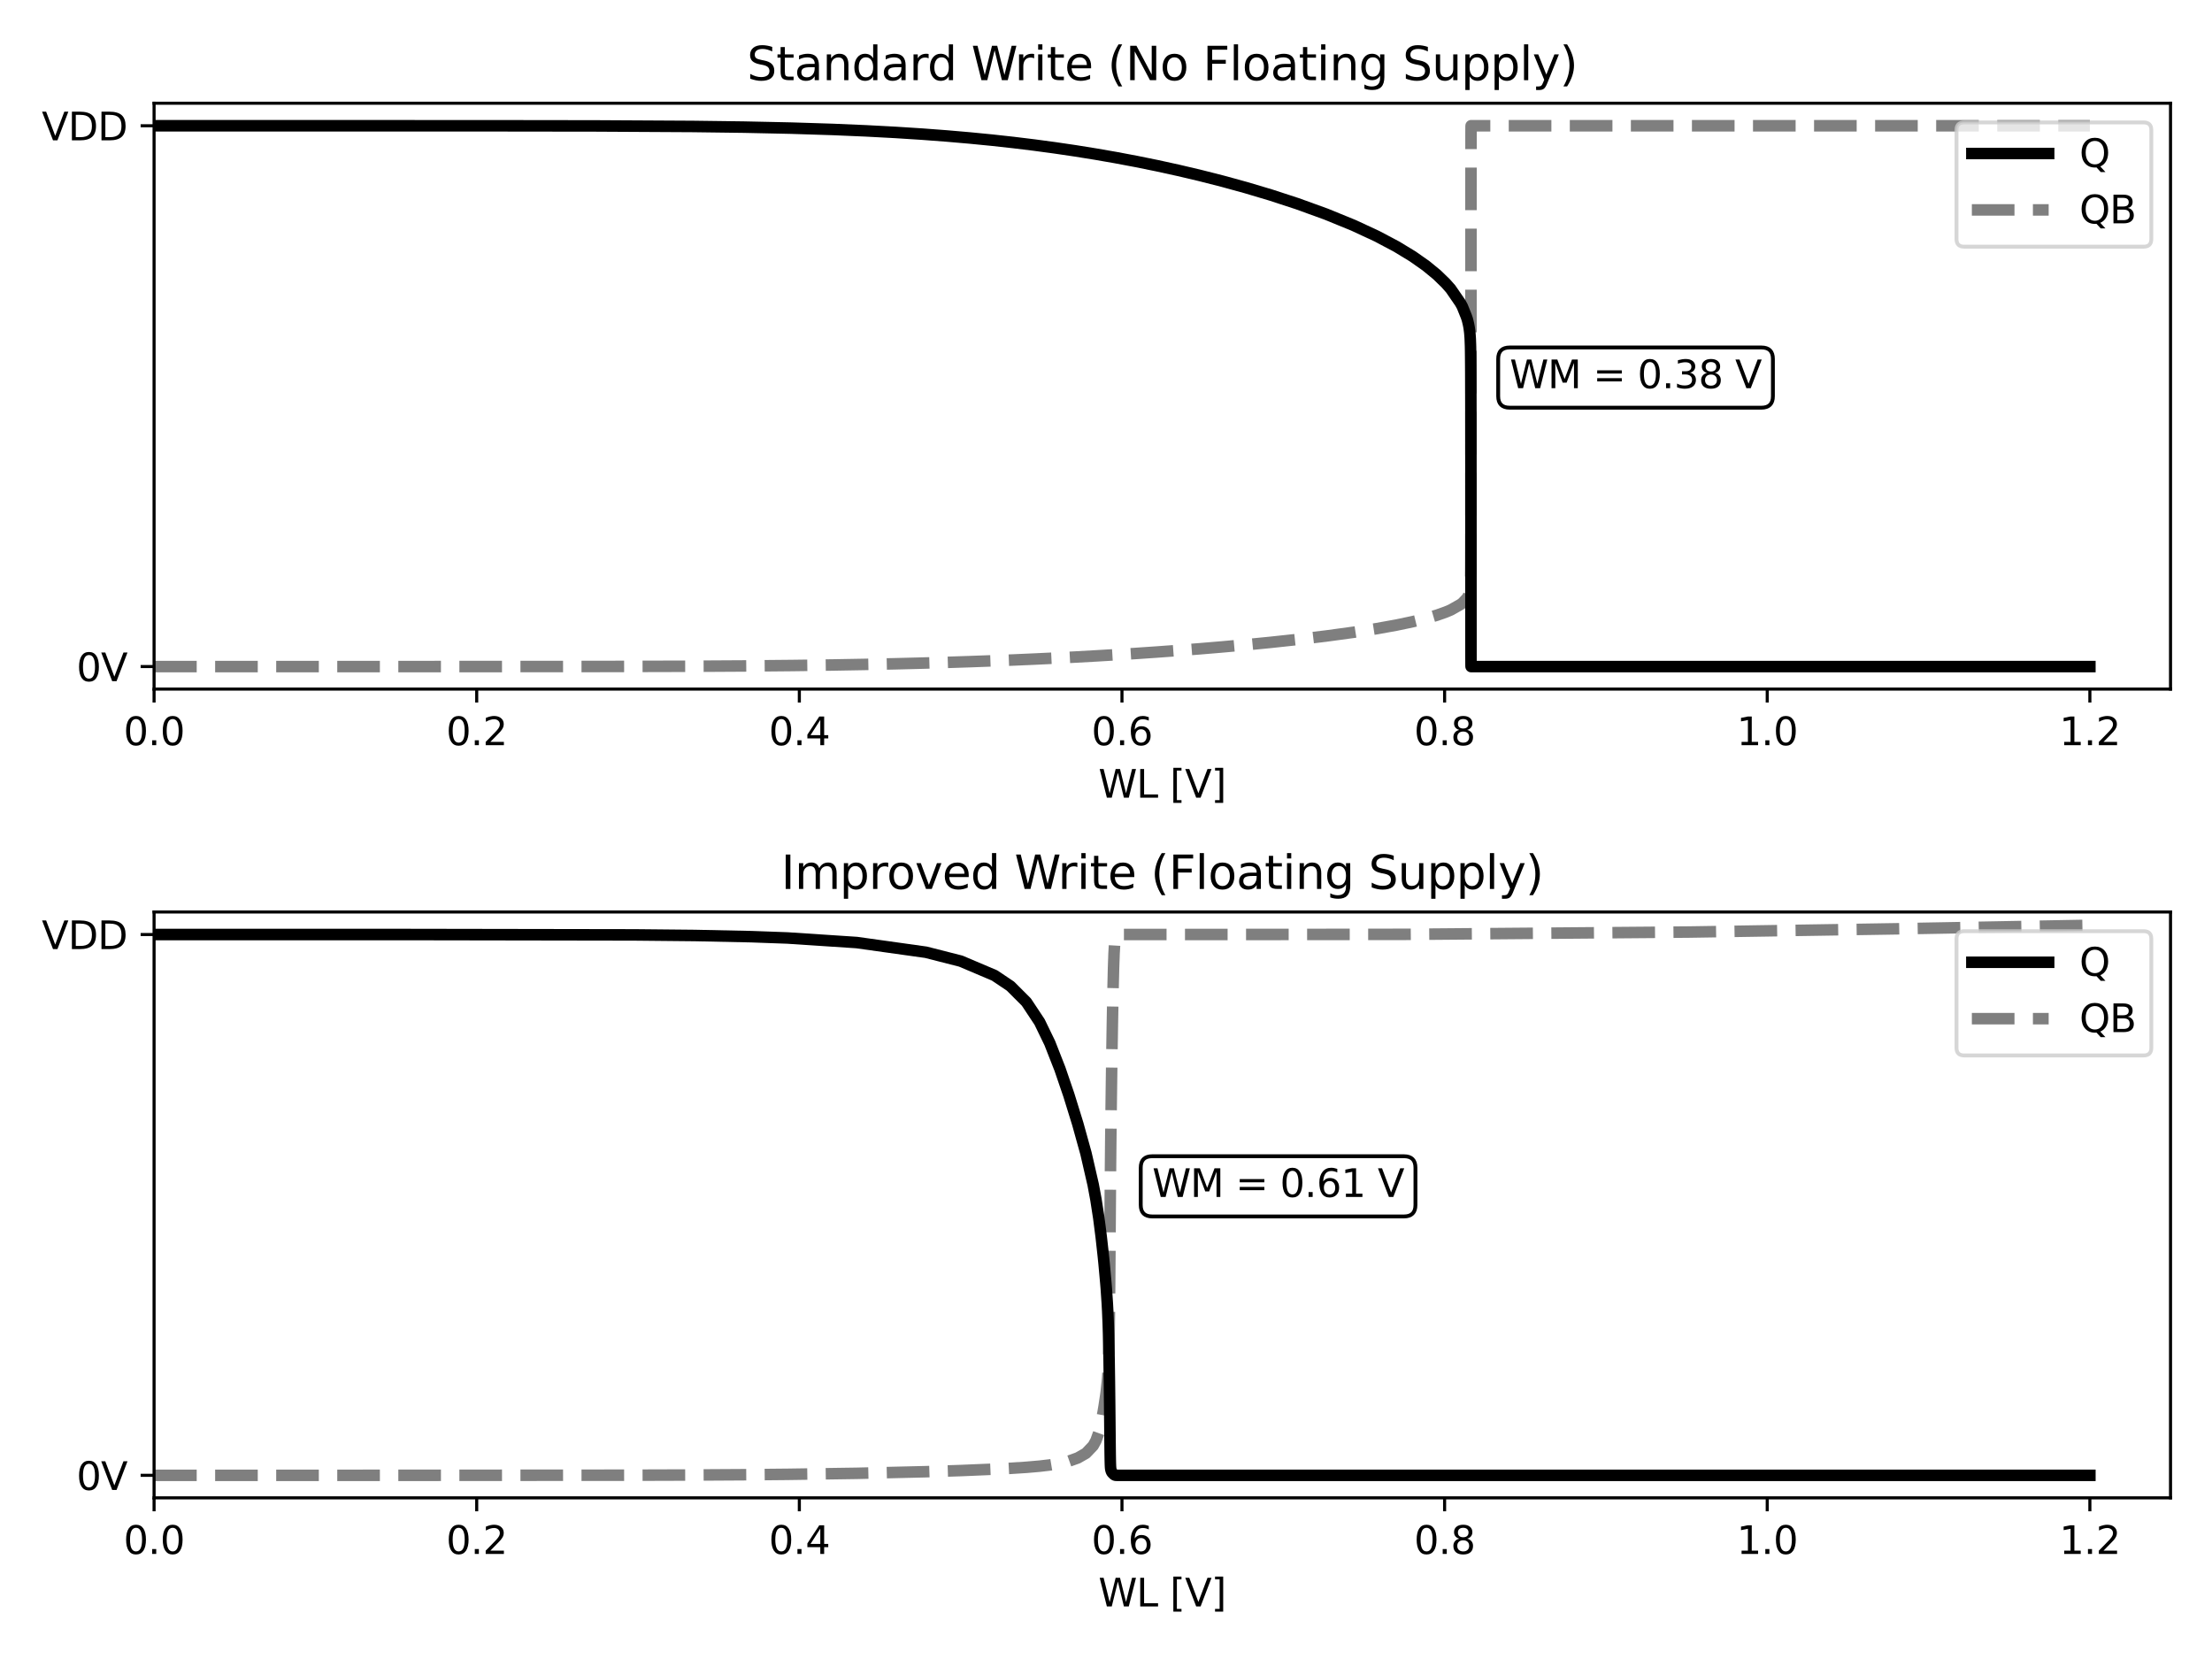 <?xml version="1.0" encoding="utf-8" standalone="no"?>
<!DOCTYPE svg PUBLIC "-//W3C//DTD SVG 1.1//EN"
  "http://www.w3.org/Graphics/SVG/1.1/DTD/svg11.dtd">
<svg xmlns:xlink="http://www.w3.org/1999/xlink" width="576pt" height="432pt" viewBox="0 0 576 432" xmlns="http://www.w3.org/2000/svg" version="1.1">
 <defs>
  <style type="text/css">*{stroke-linejoin: round; stroke-linecap: butt}</style>
 </defs>
 <g id="figure_1">
  <g id="patch_1">
   <path d="M 0 432 
L 576 432 
L 576 0 
L 0 0 
z
" style="fill: #ffffff"/>
  </g>
  <g id="axes_1">
   <g id="patch_2">
    <path d="M 40.12 179.44 
L 565.2 179.44 
L 565.2 26.88 
L 40.12 26.88 
z
" style="fill: #ffffff"/>
   </g>
   <g id="matplotlib.axis_1">
    <g id="xtick_1">
     <g id="line2d_1">
      <defs>
       <path id="m767402f4bd" d="M 0 0 
L 0 3.5 
" style="stroke: #000000; stroke-width: 0.8"/>
      </defs>
      <g>
       <use xlink:href="#m767402f4bd" x="40.12" y="179.44" style="stroke: #000000; stroke-width: 0.8"/>
      </g>
     </g>
     <g id="text_1">
      <!-- 0.0 -->
      <g transform="translate(32.168 194.038) scale(0.1 -0.1)">
       <defs>
        <path id="DejaVuSans-30" d="M 2034 4250 
Q 1547 4250 1301 3770 
Q 1056 3291 1056 2328 
Q 1056 1369 1301 889 
Q 1547 409 2034 409 
Q 2525 409 2770 889 
Q 3016 1369 3016 2328 
Q 3016 3291 2770 3770 
Q 2525 4250 2034 4250 
z
M 2034 4750 
Q 2819 4750 3233 4129 
Q 3647 3509 3647 2328 
Q 3647 1150 3233 529 
Q 2819 -91 2034 -91 
Q 1250 -91 836 529 
Q 422 1150 422 2328 
Q 422 3509 836 4129 
Q 1250 4750 2034 4750 
z
" transform="scale(0.016)"/>
        <path id="DejaVuSans-2e" d="M 684 794 
L 1344 794 
L 1344 0 
L 684 0 
L 684 794 
z
" transform="scale(0.016)"/>
       </defs>
       <use xlink:href="#DejaVuSans-30"/>
       <use xlink:href="#DejaVuSans-2e" transform="translate(63.623 0)"/>
       <use xlink:href="#DejaVuSans-30" transform="translate(95.41 0)"/>
      </g>
     </g>
    </g>
    <g id="xtick_2">
     <g id="line2d_2">
      <g>
       <use xlink:href="#m767402f4bd" x="124.133" y="179.44" style="stroke: #000000; stroke-width: 0.8"/>
      </g>
     </g>
     <g id="text_2">
      <!-- 0.2 -->
      <g transform="translate(116.181 194.038) scale(0.1 -0.1)">
       <defs>
        <path id="DejaVuSans-32" d="M 1228 531 
L 3431 531 
L 3431 0 
L 469 0 
L 469 531 
Q 828 903 1448 1529 
Q 2069 2156 2228 2338 
Q 2531 2678 2651 2914 
Q 2772 3150 2772 3378 
Q 2772 3750 2511 3984 
Q 2250 4219 1831 4219 
Q 1534 4219 1204 4116 
Q 875 4013 500 3803 
L 500 4441 
Q 881 4594 1212 4672 
Q 1544 4750 1819 4750 
Q 2544 4750 2975 4387 
Q 3406 4025 3406 3419 
Q 3406 3131 3298 2873 
Q 3191 2616 2906 2266 
Q 2828 2175 2409 1742 
Q 1991 1309 1228 531 
z
" transform="scale(0.016)"/>
       </defs>
       <use xlink:href="#DejaVuSans-30"/>
       <use xlink:href="#DejaVuSans-2e" transform="translate(63.623 0)"/>
       <use xlink:href="#DejaVuSans-32" transform="translate(95.41 0)"/>
      </g>
     </g>
    </g>
    <g id="xtick_3">
     <g id="line2d_3">
      <g>
       <use xlink:href="#m767402f4bd" x="208.146" y="179.44" style="stroke: #000000; stroke-width: 0.8"/>
      </g>
     </g>
     <g id="text_3">
      <!-- 0.4 -->
      <g transform="translate(200.194 194.038) scale(0.1 -0.1)">
       <defs>
        <path id="DejaVuSans-34" d="M 2419 4116 
L 825 1625 
L 2419 1625 
L 2419 4116 
z
M 2253 4666 
L 3047 4666 
L 3047 1625 
L 3713 1625 
L 3713 1100 
L 3047 1100 
L 3047 0 
L 2419 0 
L 2419 1100 
L 313 1100 
L 313 1709 
L 2253 4666 
z
" transform="scale(0.016)"/>
       </defs>
       <use xlink:href="#DejaVuSans-30"/>
       <use xlink:href="#DejaVuSans-2e" transform="translate(63.623 0)"/>
       <use xlink:href="#DejaVuSans-34" transform="translate(95.41 0)"/>
      </g>
     </g>
    </g>
    <g id="xtick_4">
     <g id="line2d_4">
      <g>
       <use xlink:href="#m767402f4bd" x="292.158" y="179.44" style="stroke: #000000; stroke-width: 0.8"/>
      </g>
     </g>
     <g id="text_4">
      <!-- 0.6 -->
      <g transform="translate(284.207 194.038) scale(0.1 -0.1)">
       <defs>
        <path id="DejaVuSans-36" d="M 2113 2584 
Q 1688 2584 1439 2293 
Q 1191 2003 1191 1497 
Q 1191 994 1439 701 
Q 1688 409 2113 409 
Q 2538 409 2786 701 
Q 3034 994 3034 1497 
Q 3034 2003 2786 2293 
Q 2538 2584 2113 2584 
z
M 3366 4563 
L 3366 3988 
Q 3128 4100 2886 4159 
Q 2644 4219 2406 4219 
Q 1781 4219 1451 3797 
Q 1122 3375 1075 2522 
Q 1259 2794 1537 2939 
Q 1816 3084 2150 3084 
Q 2853 3084 3261 2657 
Q 3669 2231 3669 1497 
Q 3669 778 3244 343 
Q 2819 -91 2113 -91 
Q 1303 -91 875 529 
Q 447 1150 447 2328 
Q 447 3434 972 4092 
Q 1497 4750 2381 4750 
Q 2619 4750 2861 4703 
Q 3103 4656 3366 4563 
z
" transform="scale(0.016)"/>
       </defs>
       <use xlink:href="#DejaVuSans-30"/>
       <use xlink:href="#DejaVuSans-2e" transform="translate(63.623 0)"/>
       <use xlink:href="#DejaVuSans-36" transform="translate(95.41 0)"/>
      </g>
     </g>
    </g>
    <g id="xtick_5">
     <g id="line2d_5">
      <g>
       <use xlink:href="#m767402f4bd" x="376.171" y="179.44" style="stroke: #000000; stroke-width: 0.8"/>
      </g>
     </g>
     <g id="text_5">
      <!-- 0.8 -->
      <g transform="translate(368.22 194.038) scale(0.1 -0.1)">
       <defs>
        <path id="DejaVuSans-38" d="M 2034 2216 
Q 1584 2216 1326 1975 
Q 1069 1734 1069 1313 
Q 1069 891 1326 650 
Q 1584 409 2034 409 
Q 2484 409 2743 651 
Q 3003 894 3003 1313 
Q 3003 1734 2745 1975 
Q 2488 2216 2034 2216 
z
M 1403 2484 
Q 997 2584 770 2862 
Q 544 3141 544 3541 
Q 544 4100 942 4425 
Q 1341 4750 2034 4750 
Q 2731 4750 3128 4425 
Q 3525 4100 3525 3541 
Q 3525 3141 3298 2862 
Q 3072 2584 2669 2484 
Q 3125 2378 3379 2068 
Q 3634 1759 3634 1313 
Q 3634 634 3220 271 
Q 2806 -91 2034 -91 
Q 1263 -91 848 271 
Q 434 634 434 1313 
Q 434 1759 690 2068 
Q 947 2378 1403 2484 
z
M 1172 3481 
Q 1172 3119 1398 2916 
Q 1625 2713 2034 2713 
Q 2441 2713 2670 2916 
Q 2900 3119 2900 3481 
Q 2900 3844 2670 4047 
Q 2441 4250 2034 4250 
Q 1625 4250 1398 4047 
Q 1172 3844 1172 3481 
z
" transform="scale(0.016)"/>
       </defs>
       <use xlink:href="#DejaVuSans-30"/>
       <use xlink:href="#DejaVuSans-2e" transform="translate(63.623 0)"/>
       <use xlink:href="#DejaVuSans-38" transform="translate(95.41 0)"/>
      </g>
     </g>
    </g>
    <g id="xtick_6">
     <g id="line2d_6">
      <g>
       <use xlink:href="#m767402f4bd" x="460.184" y="179.44" style="stroke: #000000; stroke-width: 0.8"/>
      </g>
     </g>
     <g id="text_6">
      <!-- 1.0 -->
      <g transform="translate(452.232 194.038) scale(0.1 -0.1)">
       <defs>
        <path id="DejaVuSans-31" d="M 794 531 
L 1825 531 
L 1825 4091 
L 703 3866 
L 703 4441 
L 1819 4666 
L 2450 4666 
L 2450 531 
L 3481 531 
L 3481 0 
L 794 0 
L 794 531 
z
" transform="scale(0.016)"/>
       </defs>
       <use xlink:href="#DejaVuSans-31"/>
       <use xlink:href="#DejaVuSans-2e" transform="translate(63.623 0)"/>
       <use xlink:href="#DejaVuSans-30" transform="translate(95.41 0)"/>
      </g>
     </g>
    </g>
    <g id="xtick_7">
     <g id="line2d_7">
      <g>
       <use xlink:href="#m767402f4bd" x="544.197" y="179.44" style="stroke: #000000; stroke-width: 0.8"/>
      </g>
     </g>
     <g id="text_7">
      <!-- 1.2 -->
      <g transform="translate(536.245 194.038) scale(0.1 -0.1)">
       <use xlink:href="#DejaVuSans-31"/>
       <use xlink:href="#DejaVuSans-2e" transform="translate(63.623 0)"/>
       <use xlink:href="#DejaVuSans-32" transform="translate(95.41 0)"/>
      </g>
     </g>
    </g>
    <g id="text_8">
     <!-- WL [V] -->
     <g transform="translate(286.019 207.717) scale(0.1 -0.1)">
      <defs>
       <path id="DejaVuSans-57" d="M 213 4666 
L 850 4666 
L 1831 722 
L 2809 4666 
L 3519 4666 
L 4500 722 
L 5478 4666 
L 6119 4666 
L 4947 0 
L 4153 0 
L 3169 4050 
L 2175 0 
L 1381 0 
L 213 4666 
z
" transform="scale(0.016)"/>
       <path id="DejaVuSans-4c" d="M 628 4666 
L 1259 4666 
L 1259 531 
L 3531 531 
L 3531 0 
L 628 0 
L 628 4666 
z
" transform="scale(0.016)"/>
       <path id="DejaVuSans-20" transform="scale(0.016)"/>
       <path id="DejaVuSans-5b" d="M 550 4863 
L 1875 4863 
L 1875 4416 
L 1125 4416 
L 1125 -397 
L 1875 -397 
L 1875 -844 
L 550 -844 
L 550 4863 
z
" transform="scale(0.016)"/>
       <path id="DejaVuSans-56" d="M 1831 0 
L 50 4666 
L 709 4666 
L 2188 738 
L 3669 4666 
L 4325 4666 
L 2547 0 
L 1831 0 
z
" transform="scale(0.016)"/>
       <path id="DejaVuSans-5d" d="M 1947 4863 
L 1947 -844 
L 622 -844 
L 622 -397 
L 1369 -397 
L 1369 4416 
L 622 4416 
L 622 4863 
L 1947 4863 
z
" transform="scale(0.016)"/>
      </defs>
      <use xlink:href="#DejaVuSans-57"/>
      <use xlink:href="#DejaVuSans-4c" transform="translate(98.877 0)"/>
      <use xlink:href="#DejaVuSans-20" transform="translate(154.59 0)"/>
      <use xlink:href="#DejaVuSans-5b" transform="translate(186.377 0)"/>
      <use xlink:href="#DejaVuSans-56" transform="translate(225.391 0)"/>
      <use xlink:href="#DejaVuSans-5d" transform="translate(293.799 0)"/>
     </g>
    </g>
   </g>
   <g id="matplotlib.axis_2">
    <g id="ytick_1">
     <g id="line2d_8">
      <defs>
       <path id="m50df167e38" d="M 0 0 
L -3.5 0 
" style="stroke: #000000; stroke-width: 0.8"/>
      </defs>
      <g>
       <use xlink:href="#m50df167e38" x="40.12" y="173.572" style="stroke: #000000; stroke-width: 0.8"/>
      </g>
     </g>
     <g id="text_9">
      <!-- 0V -->
      <g transform="translate(19.917 177.372) scale(0.1 -0.1)">
       <use xlink:href="#DejaVuSans-30"/>
       <use xlink:href="#DejaVuSans-56" transform="translate(63.623 0)"/>
      </g>
     </g>
    </g>
    <g id="ytick_2">
     <g id="line2d_9">
      <g>
       <use xlink:href="#m50df167e38" x="40.12" y="32.748" style="stroke: #000000; stroke-width: 0.8"/>
      </g>
     </g>
     <g id="text_10">
      <!-- VDD -->
      <g transform="translate(10.879 36.547) scale(0.1 -0.1)">
       <defs>
        <path id="DejaVuSans-44" d="M 1259 4147 
L 1259 519 
L 2022 519 
Q 2988 519 3436 956 
Q 3884 1394 3884 2338 
Q 3884 3275 3436 3711 
Q 2988 4147 2022 4147 
L 1259 4147 
z
M 628 4666 
L 1925 4666 
Q 3281 4666 3915 4102 
Q 4550 3538 4550 2338 
Q 4550 1131 3912 565 
Q 3275 0 1925 0 
L 628 0 
L 628 4666 
z
" transform="scale(0.016)"/>
       </defs>
       <use xlink:href="#DejaVuSans-56"/>
       <use xlink:href="#DejaVuSans-44" transform="translate(68.408 0)"/>
       <use xlink:href="#DejaVuSans-44" transform="translate(145.41 0)"/>
      </g>
     </g>
    </g>
   </g>
   <g id="line2d_10">
    <path d="M 40.12 32.748 
L 44.324 32.748 
L 48.394 32.748 
L 52.854 32.748 
L 61.773 32.748 
L 79.612 32.748 
L 104.816 32.749 
L 130.02 32.757 
L 155.224 32.791 
L 180.428 32.93 
L 193.738 33.102 
L 206.118 33.367 
L 216.898 33.708 
L 225.543 34.076 
L 233.131 34.479 
L 240.077 34.924 
L 246.486 35.406 
L 252.517 35.928 
L 258.287 36.493 
L 263.865 37.106 
L 269.306 37.77 
L 274.657 38.49 
L 279.956 39.27 
L 285.238 40.118 
L 290.534 41.04 
L 295.876 42.046 
L 301.294 43.147 
L 306.821 44.358 
L 312.495 45.696 
L 318.36 47.187 
L 324.471 48.866 
L 330.905 50.784 
L 337.775 53.027 
L 345.282 55.747 
L 352.447 58.675 
L 358.524 61.495 
L 363.611 64.187 
L 367.842 66.756 
L 371.316 69.195 
L 374.147 71.517 
L 376.439 73.738 
L 377.743 75.206 
L 380.249 78.848 
L 380.774 79.795 
L 381.823 82.396 
L 382.06 83.087 
L 382.178 83.511 
L 382.415 84.524 
L 382.534 85.162 
L 382.593 85.522 
L 382.71 86.436 
L 382.749 86.828 
L 382.827 87.856 
L 382.854 88.336 
L 382.908 89.789 
L 382.922 90.293 
L 382.948 91.704 
L 382.963 92.83 
L 382.982 95.321 
L 382.992 97.172 
L 383.003 100.523 
L 383.008 103.073 
L 383.015 107.044 
L 383.02 111.854 
L 383.023 116.922 
L 383.026 122.81 
L 383.029 129.172 
L 383.03 131.951 
L 383.031 135.627 
L 383.032 138.831 
L 383.033 141.507 
L 383.033 144.138 
L 383.034 146.795 
L 383.034 149.819 
L 383.035 152.369 
L 383.036 155.184 
L 383.036 157.631 
L 383.037 159.791 
L 383.037 161.845 
L 383.038 163.686 
L 383.038 165.26 
L 383.039 166.595 
L 383.04 167.761 
L 383.041 168.887 
L 383.041 169.802 
L 383.042 170.421 
L 383.043 170.899 
L 383.044 171.309 
L 383.045 171.657 
L 383.046 171.972 
L 383.047 172.267 
L 383.048 172.549 
L 383.05 172.814 
L 383.051 173.049 
L 383.053 173.227 
L 383.055 173.355 
L 383.058 173.444 
L 383.06 173.504 
L 383.063 173.54 
L 383.067 173.561 
L 383.071 173.571 
L 383.076 173.574 
L 383.083 173.574 
L 383.094 173.573 
L 383.11 173.572 
L 383.143 173.572 
L 383.209 173.572 
L 383.327 173.572 
L 383.562 173.572 
L 384.031 173.572 
L 384.97 173.572 
L 386.848 173.572 
L 390.604 173.572 
L 398.117 173.572 
L 413.141 173.572 
L 438.345 173.572 
L 463.549 173.572 
L 488.753 173.572 
L 513.956 173.572 
L 539.16 173.572 
L 544.197 173.572 
" clip-path="url(#p32e62382fc)" style="fill: none; stroke: #000000; stroke-width: 3; stroke-linecap: square"/>
   </g>
   <g id="line2d_11">
    <path d="M 40.12 173.572 
L 44.324 173.572 
L 48.394 173.572 
L 52.854 173.572 
L 61.773 173.572 
L 79.612 173.572 
L 104.816 173.572 
L 130.02 173.568 
L 155.224 173.552 
L 180.428 173.49 
L 193.738 173.415 
L 206.118 173.301 
L 216.898 173.158 
L 225.543 173.008 
L 233.131 172.847 
L 240.077 172.673 
L 246.486 172.488 
L 252.517 172.291 
L 258.287 172.082 
L 263.865 171.859 
L 269.306 171.622 
L 274.657 171.368 
L 279.956 171.096 
L 285.238 170.804 
L 290.534 170.49 
L 295.876 170.151 
L 301.294 169.782 
L 306.821 169.38 
L 312.495 168.937 
L 318.36 168.446 
L 324.471 167.893 
L 330.905 167.262 
L 337.775 166.523 
L 345.282 165.622 
L 352.447 164.644 
L 358.524 163.693 
L 363.611 162.775 
L 367.842 161.887 
L 371.316 161.032 
L 374.147 160.203 
L 376.439 159.393 
L 377.743 158.847 
L 380.249 157.435 
L 380.774 157.059 
L 381.823 155.968 
L 382.06 155.674 
L 382.178 155.486 
L 382.415 155.032 
L 382.534 154.739 
L 382.593 154.571 
L 382.71 154.138 
L 382.749 153.951 
L 382.827 153.446 
L 382.854 153.203 
L 382.908 152.454 
L 382.922 152.19 
L 382.948 151.43 
L 382.963 150.81 
L 382.982 149.394 
L 382.992 148.312 
L 383.003 146.287 
L 383.008 144.695 
L 383.015 142.109 
L 383.02 138.781 
L 383.023 135.021 
L 383.026 130.295 
L 383.029 124.763 
L 383.03 122.236 
L 383.031 118.776 
L 383.032 115.652 
L 383.033 112.962 
L 383.033 110.239 
L 383.034 107.396 
L 383.034 104.016 
L 383.035 101.007 
L 383.036 97.442 
L 383.036 94.029 
L 383.037 90.621 
L 383.037 86.834 
L 383.038 82.754 
L 383.038 78.521 
L 383.039 74.173 
L 383.04 69.58 
L 383.041 64.179 
L 383.041 58.895 
L 383.042 54.813 
L 383.043 51.449 
L 383.044 48.508 
L 383.045 46.016 
L 383.046 43.788 
L 383.047 41.718 
L 383.048 39.761 
L 383.05 37.936 
L 383.051 36.321 
L 383.053 35.101 
L 383.055 34.225 
L 383.058 33.617 
L 383.06 33.215 
L 383.063 32.965 
L 383.067 32.824 
L 383.071 32.757 
L 383.076 32.736 
L 383.083 32.736 
L 383.094 32.743 
L 383.11 32.747 
L 383.143 32.748 
L 383.209 32.748 
L 383.327 32.748 
L 383.562 32.748 
L 384.031 32.748 
L 384.97 32.748 
L 386.848 32.748 
L 390.604 32.748 
L 398.117 32.748 
L 413.141 32.748 
L 438.345 32.748 
L 463.549 32.748 
L 488.753 32.748 
L 513.956 32.748 
L 539.16 32.748 
L 544.197 32.748 
" clip-path="url(#p32e62382fc)" style="fill: none; stroke-dasharray: 11.1,4.8; stroke-dashoffset: 0; stroke: #000000; stroke-opacity: 0.5; stroke-width: 3"/>
   </g>
   <g id="patch_3">
    <path d="M 40.12 179.44 
L 40.12 26.88 
" style="fill: none; stroke: #000000; stroke-width: 0.8; stroke-linejoin: miter; stroke-linecap: square"/>
   </g>
   <g id="patch_4">
    <path d="M 565.2 179.44 
L 565.2 26.88 
" style="fill: none; stroke: #000000; stroke-width: 0.8; stroke-linejoin: miter; stroke-linecap: square"/>
   </g>
   <g id="patch_5">
    <path d="M 40.12 179.44 
L 565.2 179.44 
" style="fill: none; stroke: #000000; stroke-width: 0.8; stroke-linejoin: miter; stroke-linecap: square"/>
   </g>
   <g id="patch_6">
    <path d="M 40.12 26.88 
L 565.2 26.88 
" style="fill: none; stroke: #000000; stroke-width: 0.8; stroke-linejoin: miter; stroke-linecap: square"/>
   </g>
   <g id="text_11">
    <g id="patch_7">
     <path d="M 393.126 106.16 
L 458.662 106.16 
Q 461.662 106.16 461.662 103.16 
L 461.662 93.482 
Q 461.662 90.482 458.662 90.482 
L 393.126 90.482 
Q 390.126 90.482 390.126 93.482 
L 390.126 103.16 
Q 390.126 106.16 393.126 106.16 
z
" style="fill: #ffffff; stroke: #000000; stroke-linejoin: miter"/>
    </g>
    <!-- WM = 0.38 V -->
    <g transform="translate(393.126 101.08) scale(0.1 -0.1)">
     <defs>
      <path id="DejaVuSans-4d" d="M 628 4666 
L 1569 4666 
L 2759 1491 
L 3956 4666 
L 4897 4666 
L 4897 0 
L 4281 0 
L 4281 4097 
L 3078 897 
L 2444 897 
L 1241 4097 
L 1241 0 
L 628 0 
L 628 4666 
z
" transform="scale(0.016)"/>
      <path id="DejaVuSans-3d" d="M 678 2906 
L 4684 2906 
L 4684 2381 
L 678 2381 
L 678 2906 
z
M 678 1631 
L 4684 1631 
L 4684 1100 
L 678 1100 
L 678 1631 
z
" transform="scale(0.016)"/>
      <path id="DejaVuSans-33" d="M 2597 2516 
Q 3050 2419 3304 2112 
Q 3559 1806 3559 1356 
Q 3559 666 3084 287 
Q 2609 -91 1734 -91 
Q 1441 -91 1130 -33 
Q 819 25 488 141 
L 488 750 
Q 750 597 1062 519 
Q 1375 441 1716 441 
Q 2309 441 2620 675 
Q 2931 909 2931 1356 
Q 2931 1769 2642 2001 
Q 2353 2234 1838 2234 
L 1294 2234 
L 1294 2753 
L 1863 2753 
Q 2328 2753 2575 2939 
Q 2822 3125 2822 3475 
Q 2822 3834 2567 4026 
Q 2313 4219 1838 4219 
Q 1578 4219 1281 4162 
Q 984 4106 628 3988 
L 628 4550 
Q 988 4650 1302 4700 
Q 1616 4750 1894 4750 
Q 2613 4750 3031 4423 
Q 3450 4097 3450 3541 
Q 3450 3153 3228 2886 
Q 3006 2619 2597 2516 
z
" transform="scale(0.016)"/>
     </defs>
     <use xlink:href="#DejaVuSans-57"/>
     <use xlink:href="#DejaVuSans-4d" transform="translate(98.877 0)"/>
     <use xlink:href="#DejaVuSans-20" transform="translate(185.156 0)"/>
     <use xlink:href="#DejaVuSans-3d" transform="translate(216.943 0)"/>
     <use xlink:href="#DejaVuSans-20" transform="translate(300.732 0)"/>
     <use xlink:href="#DejaVuSans-30" transform="translate(332.52 0)"/>
     <use xlink:href="#DejaVuSans-2e" transform="translate(396.143 0)"/>
     <use xlink:href="#DejaVuSans-33" transform="translate(427.93 0)"/>
     <use xlink:href="#DejaVuSans-38" transform="translate(491.553 0)"/>
     <use xlink:href="#DejaVuSans-20" transform="translate(555.176 0)"/>
     <use xlink:href="#DejaVuSans-56" transform="translate(586.963 0)"/>
    </g>
   </g>
   <g id="text_12">
    <!-- Standard Write (No Floating Supply) -->
    <g transform="translate(194.509 20.88) scale(0.12 -0.12)">
     <defs>
      <path id="DejaVuSans-53" d="M 3425 4513 
L 3425 3897 
Q 3066 4069 2747 4153 
Q 2428 4238 2131 4238 
Q 1616 4238 1336 4038 
Q 1056 3838 1056 3469 
Q 1056 3159 1242 3001 
Q 1428 2844 1947 2747 
L 2328 2669 
Q 3034 2534 3370 2195 
Q 3706 1856 3706 1288 
Q 3706 609 3251 259 
Q 2797 -91 1919 -91 
Q 1588 -91 1214 -16 
Q 841 59 441 206 
L 441 856 
Q 825 641 1194 531 
Q 1563 422 1919 422 
Q 2459 422 2753 634 
Q 3047 847 3047 1241 
Q 3047 1584 2836 1778 
Q 2625 1972 2144 2069 
L 1759 2144 
Q 1053 2284 737 2584 
Q 422 2884 422 3419 
Q 422 4038 858 4394 
Q 1294 4750 2059 4750 
Q 2388 4750 2728 4690 
Q 3069 4631 3425 4513 
z
" transform="scale(0.016)"/>
      <path id="DejaVuSans-74" d="M 1172 4494 
L 1172 3500 
L 2356 3500 
L 2356 3053 
L 1172 3053 
L 1172 1153 
Q 1172 725 1289 603 
Q 1406 481 1766 481 
L 2356 481 
L 2356 0 
L 1766 0 
Q 1100 0 847 248 
Q 594 497 594 1153 
L 594 3053 
L 172 3053 
L 172 3500 
L 594 3500 
L 594 4494 
L 1172 4494 
z
" transform="scale(0.016)"/>
      <path id="DejaVuSans-61" d="M 2194 1759 
Q 1497 1759 1228 1600 
Q 959 1441 959 1056 
Q 959 750 1161 570 
Q 1363 391 1709 391 
Q 2188 391 2477 730 
Q 2766 1069 2766 1631 
L 2766 1759 
L 2194 1759 
z
M 3341 1997 
L 3341 0 
L 2766 0 
L 2766 531 
Q 2569 213 2275 61 
Q 1981 -91 1556 -91 
Q 1019 -91 701 211 
Q 384 513 384 1019 
Q 384 1609 779 1909 
Q 1175 2209 1959 2209 
L 2766 2209 
L 2766 2266 
Q 2766 2663 2505 2880 
Q 2244 3097 1772 3097 
Q 1472 3097 1187 3025 
Q 903 2953 641 2809 
L 641 3341 
Q 956 3463 1253 3523 
Q 1550 3584 1831 3584 
Q 2591 3584 2966 3190 
Q 3341 2797 3341 1997 
z
" transform="scale(0.016)"/>
      <path id="DejaVuSans-6e" d="M 3513 2113 
L 3513 0 
L 2938 0 
L 2938 2094 
Q 2938 2591 2744 2837 
Q 2550 3084 2163 3084 
Q 1697 3084 1428 2787 
Q 1159 2491 1159 1978 
L 1159 0 
L 581 0 
L 581 3500 
L 1159 3500 
L 1159 2956 
Q 1366 3272 1645 3428 
Q 1925 3584 2291 3584 
Q 2894 3584 3203 3211 
Q 3513 2838 3513 2113 
z
" transform="scale(0.016)"/>
      <path id="DejaVuSans-64" d="M 2906 2969 
L 2906 4863 
L 3481 4863 
L 3481 0 
L 2906 0 
L 2906 525 
Q 2725 213 2448 61 
Q 2172 -91 1784 -91 
Q 1150 -91 751 415 
Q 353 922 353 1747 
Q 353 2572 751 3078 
Q 1150 3584 1784 3584 
Q 2172 3584 2448 3432 
Q 2725 3281 2906 2969 
z
M 947 1747 
Q 947 1113 1208 752 
Q 1469 391 1925 391 
Q 2381 391 2643 752 
Q 2906 1113 2906 1747 
Q 2906 2381 2643 2742 
Q 2381 3103 1925 3103 
Q 1469 3103 1208 2742 
Q 947 2381 947 1747 
z
" transform="scale(0.016)"/>
      <path id="DejaVuSans-72" d="M 2631 2963 
Q 2534 3019 2420 3045 
Q 2306 3072 2169 3072 
Q 1681 3072 1420 2755 
Q 1159 2438 1159 1844 
L 1159 0 
L 581 0 
L 581 3500 
L 1159 3500 
L 1159 2956 
Q 1341 3275 1631 3429 
Q 1922 3584 2338 3584 
Q 2397 3584 2469 3576 
Q 2541 3569 2628 3553 
L 2631 2963 
z
" transform="scale(0.016)"/>
      <path id="DejaVuSans-69" d="M 603 3500 
L 1178 3500 
L 1178 0 
L 603 0 
L 603 3500 
z
M 603 4863 
L 1178 4863 
L 1178 4134 
L 603 4134 
L 603 4863 
z
" transform="scale(0.016)"/>
      <path id="DejaVuSans-65" d="M 3597 1894 
L 3597 1613 
L 953 1613 
Q 991 1019 1311 708 
Q 1631 397 2203 397 
Q 2534 397 2845 478 
Q 3156 559 3463 722 
L 3463 178 
Q 3153 47 2828 -22 
Q 2503 -91 2169 -91 
Q 1331 -91 842 396 
Q 353 884 353 1716 
Q 353 2575 817 3079 
Q 1281 3584 2069 3584 
Q 2775 3584 3186 3129 
Q 3597 2675 3597 1894 
z
M 3022 2063 
Q 3016 2534 2758 2815 
Q 2500 3097 2075 3097 
Q 1594 3097 1305 2825 
Q 1016 2553 972 2059 
L 3022 2063 
z
" transform="scale(0.016)"/>
      <path id="DejaVuSans-28" d="M 1984 4856 
Q 1566 4138 1362 3434 
Q 1159 2731 1159 2009 
Q 1159 1288 1364 580 
Q 1569 -128 1984 -844 
L 1484 -844 
Q 1016 -109 783 600 
Q 550 1309 550 2009 
Q 550 2706 781 3412 
Q 1013 4119 1484 4856 
L 1984 4856 
z
" transform="scale(0.016)"/>
      <path id="DejaVuSans-4e" d="M 628 4666 
L 1478 4666 
L 3547 763 
L 3547 4666 
L 4159 4666 
L 4159 0 
L 3309 0 
L 1241 3903 
L 1241 0 
L 628 0 
L 628 4666 
z
" transform="scale(0.016)"/>
      <path id="DejaVuSans-6f" d="M 1959 3097 
Q 1497 3097 1228 2736 
Q 959 2375 959 1747 
Q 959 1119 1226 758 
Q 1494 397 1959 397 
Q 2419 397 2687 759 
Q 2956 1122 2956 1747 
Q 2956 2369 2687 2733 
Q 2419 3097 1959 3097 
z
M 1959 3584 
Q 2709 3584 3137 3096 
Q 3566 2609 3566 1747 
Q 3566 888 3137 398 
Q 2709 -91 1959 -91 
Q 1206 -91 779 398 
Q 353 888 353 1747 
Q 353 2609 779 3096 
Q 1206 3584 1959 3584 
z
" transform="scale(0.016)"/>
      <path id="DejaVuSans-46" d="M 628 4666 
L 3309 4666 
L 3309 4134 
L 1259 4134 
L 1259 2759 
L 3109 2759 
L 3109 2228 
L 1259 2228 
L 1259 0 
L 628 0 
L 628 4666 
z
" transform="scale(0.016)"/>
      <path id="DejaVuSans-6c" d="M 603 4863 
L 1178 4863 
L 1178 0 
L 603 0 
L 603 4863 
z
" transform="scale(0.016)"/>
      <path id="DejaVuSans-67" d="M 2906 1791 
Q 2906 2416 2648 2759 
Q 2391 3103 1925 3103 
Q 1463 3103 1205 2759 
Q 947 2416 947 1791 
Q 947 1169 1205 825 
Q 1463 481 1925 481 
Q 2391 481 2648 825 
Q 2906 1169 2906 1791 
z
M 3481 434 
Q 3481 -459 3084 -895 
Q 2688 -1331 1869 -1331 
Q 1566 -1331 1297 -1286 
Q 1028 -1241 775 -1147 
L 775 -588 
Q 1028 -725 1275 -790 
Q 1522 -856 1778 -856 
Q 2344 -856 2625 -561 
Q 2906 -266 2906 331 
L 2906 616 
Q 2728 306 2450 153 
Q 2172 0 1784 0 
Q 1141 0 747 490 
Q 353 981 353 1791 
Q 353 2603 747 3093 
Q 1141 3584 1784 3584 
Q 2172 3584 2450 3431 
Q 2728 3278 2906 2969 
L 2906 3500 
L 3481 3500 
L 3481 434 
z
" transform="scale(0.016)"/>
      <path id="DejaVuSans-75" d="M 544 1381 
L 544 3500 
L 1119 3500 
L 1119 1403 
Q 1119 906 1312 657 
Q 1506 409 1894 409 
Q 2359 409 2629 706 
Q 2900 1003 2900 1516 
L 2900 3500 
L 3475 3500 
L 3475 0 
L 2900 0 
L 2900 538 
Q 2691 219 2414 64 
Q 2138 -91 1772 -91 
Q 1169 -91 856 284 
Q 544 659 544 1381 
z
M 1991 3584 
L 1991 3584 
z
" transform="scale(0.016)"/>
      <path id="DejaVuSans-70" d="M 1159 525 
L 1159 -1331 
L 581 -1331 
L 581 3500 
L 1159 3500 
L 1159 2969 
Q 1341 3281 1617 3432 
Q 1894 3584 2278 3584 
Q 2916 3584 3314 3078 
Q 3713 2572 3713 1747 
Q 3713 922 3314 415 
Q 2916 -91 2278 -91 
Q 1894 -91 1617 61 
Q 1341 213 1159 525 
z
M 3116 1747 
Q 3116 2381 2855 2742 
Q 2594 3103 2138 3103 
Q 1681 3103 1420 2742 
Q 1159 2381 1159 1747 
Q 1159 1113 1420 752 
Q 1681 391 2138 391 
Q 2594 391 2855 752 
Q 3116 1113 3116 1747 
z
" transform="scale(0.016)"/>
      <path id="DejaVuSans-79" d="M 2059 -325 
Q 1816 -950 1584 -1140 
Q 1353 -1331 966 -1331 
L 506 -1331 
L 506 -850 
L 844 -850 
Q 1081 -850 1212 -737 
Q 1344 -625 1503 -206 
L 1606 56 
L 191 3500 
L 800 3500 
L 1894 763 
L 2988 3500 
L 3597 3500 
L 2059 -325 
z
" transform="scale(0.016)"/>
      <path id="DejaVuSans-29" d="M 513 4856 
L 1013 4856 
Q 1481 4119 1714 3412 
Q 1947 2706 1947 2009 
Q 1947 1309 1714 600 
Q 1481 -109 1013 -844 
L 513 -844 
Q 928 -128 1133 580 
Q 1338 1288 1338 2009 
Q 1338 2731 1133 3434 
Q 928 4138 513 4856 
z
" transform="scale(0.016)"/>
     </defs>
     <use xlink:href="#DejaVuSans-53"/>
     <use xlink:href="#DejaVuSans-74" transform="translate(63.477 0)"/>
     <use xlink:href="#DejaVuSans-61" transform="translate(102.686 0)"/>
     <use xlink:href="#DejaVuSans-6e" transform="translate(163.965 0)"/>
     <use xlink:href="#DejaVuSans-64" transform="translate(227.344 0)"/>
     <use xlink:href="#DejaVuSans-61" transform="translate(290.82 0)"/>
     <use xlink:href="#DejaVuSans-72" transform="translate(352.1 0)"/>
     <use xlink:href="#DejaVuSans-64" transform="translate(391.463 0)"/>
     <use xlink:href="#DejaVuSans-20" transform="translate(454.939 0)"/>
     <use xlink:href="#DejaVuSans-57" transform="translate(486.727 0)"/>
     <use xlink:href="#DejaVuSans-72" transform="translate(581.104 0)"/>
     <use xlink:href="#DejaVuSans-69" transform="translate(622.217 0)"/>
     <use xlink:href="#DejaVuSans-74" transform="translate(650 0)"/>
     <use xlink:href="#DejaVuSans-65" transform="translate(689.209 0)"/>
     <use xlink:href="#DejaVuSans-20" transform="translate(750.732 0)"/>
     <use xlink:href="#DejaVuSans-28" transform="translate(782.52 0)"/>
     <use xlink:href="#DejaVuSans-4e" transform="translate(821.533 0)"/>
     <use xlink:href="#DejaVuSans-6f" transform="translate(896.338 0)"/>
     <use xlink:href="#DejaVuSans-20" transform="translate(957.52 0)"/>
     <use xlink:href="#DejaVuSans-46" transform="translate(989.307 0)"/>
     <use xlink:href="#DejaVuSans-6c" transform="translate(1046.826 0)"/>
     <use xlink:href="#DejaVuSans-6f" transform="translate(1074.609 0)"/>
     <use xlink:href="#DejaVuSans-61" transform="translate(1135.791 0)"/>
     <use xlink:href="#DejaVuSans-74" transform="translate(1197.07 0)"/>
     <use xlink:href="#DejaVuSans-69" transform="translate(1236.279 0)"/>
     <use xlink:href="#DejaVuSans-6e" transform="translate(1264.062 0)"/>
     <use xlink:href="#DejaVuSans-67" transform="translate(1327.441 0)"/>
     <use xlink:href="#DejaVuSans-20" transform="translate(1390.918 0)"/>
     <use xlink:href="#DejaVuSans-53" transform="translate(1422.705 0)"/>
     <use xlink:href="#DejaVuSans-75" transform="translate(1486.182 0)"/>
     <use xlink:href="#DejaVuSans-70" transform="translate(1549.561 0)"/>
     <use xlink:href="#DejaVuSans-70" transform="translate(1613.037 0)"/>
     <use xlink:href="#DejaVuSans-6c" transform="translate(1676.514 0)"/>
     <use xlink:href="#DejaVuSans-79" transform="translate(1704.297 0)"/>
     <use xlink:href="#DejaVuSans-29" transform="translate(1763.477 0)"/>
    </g>
   </g>
   <g id="legend_1">
    <g id="patch_8">
     <path d="M 511.467 64.236 
L 558.2 64.236 
Q 560.2 64.236 560.2 62.236 
L 560.2 33.88 
Q 560.2 31.88 558.2 31.88 
L 511.467 31.88 
Q 509.467 31.88 509.467 33.88 
L 509.467 62.236 
Q 509.467 64.236 511.467 64.236 
z
" style="fill: #ffffff; opacity: 0.8; stroke: #cccccc; stroke-linejoin: miter"/>
    </g>
    <g id="line2d_12">
     <path d="M 513.467 39.978 
L 523.467 39.978 
L 533.467 39.978 
" style="fill: none; stroke: #000000; stroke-width: 3; stroke-linecap: square"/>
    </g>
    <g id="text_13">
     <!-- Q -->
     <g transform="translate(541.467 43.478) scale(0.1 -0.1)">
      <defs>
       <path id="DejaVuSans-51" d="M 2522 4238 
Q 1834 4238 1429 3725 
Q 1025 3213 1025 2328 
Q 1025 1447 1429 934 
Q 1834 422 2522 422 
Q 3209 422 3611 934 
Q 4013 1447 4013 2328 
Q 4013 3213 3611 3725 
Q 3209 4238 2522 4238 
z
M 3406 84 
L 4238 -825 
L 3475 -825 
L 2784 -78 
Q 2681 -84 2626 -87 
Q 2572 -91 2522 -91 
Q 1538 -91 948 567 
Q 359 1225 359 2328 
Q 359 3434 948 4092 
Q 1538 4750 2522 4750 
Q 3503 4750 4090 4092 
Q 4678 3434 4678 2328 
Q 4678 1516 4351 937 
Q 4025 359 3406 84 
z
" transform="scale(0.016)"/>
      </defs>
      <use xlink:href="#DejaVuSans-51"/>
     </g>
    </g>
    <g id="line2d_13">
     <path d="M 513.467 54.657 
L 523.467 54.657 
L 533.467 54.657 
" style="fill: none; stroke-dasharray: 11.1,4.8; stroke-dashoffset: 0; stroke: #000000; stroke-opacity: 0.5; stroke-width: 3"/>
    </g>
    <g id="text_14">
     <!-- QB -->
     <g transform="translate(541.467 58.157) scale(0.1 -0.1)">
      <defs>
       <path id="DejaVuSans-42" d="M 1259 2228 
L 1259 519 
L 2272 519 
Q 2781 519 3026 730 
Q 3272 941 3272 1375 
Q 3272 1813 3026 2020 
Q 2781 2228 2272 2228 
L 1259 2228 
z
M 1259 4147 
L 1259 2741 
L 2194 2741 
Q 2656 2741 2882 2914 
Q 3109 3088 3109 3444 
Q 3109 3797 2882 3972 
Q 2656 4147 2194 4147 
L 1259 4147 
z
M 628 4666 
L 2241 4666 
Q 2963 4666 3353 4366 
Q 3744 4066 3744 3513 
Q 3744 3084 3544 2831 
Q 3344 2578 2956 2516 
Q 3422 2416 3680 2098 
Q 3938 1781 3938 1306 
Q 3938 681 3513 340 
Q 3088 0 2303 0 
L 628 0 
L 628 4666 
z
" transform="scale(0.016)"/>
      </defs>
      <use xlink:href="#DejaVuSans-51"/>
      <use xlink:href="#DejaVuSans-42" transform="translate(78.711 0)"/>
     </g>
    </g>
   </g>
  </g>
  <g id="axes_2">
   <g id="patch_9">
    <path d="M 40.12 390.04 
L 565.2 390.04 
L 565.2 237.48 
L 40.12 237.48 
z
" style="fill: #ffffff"/>
   </g>
   <g id="matplotlib.axis_3">
    <g id="xtick_8">
     <g id="line2d_14">
      <g>
       <use xlink:href="#m767402f4bd" x="40.12" y="390.04" style="stroke: #000000; stroke-width: 0.8"/>
      </g>
     </g>
     <g id="text_15">
      <!-- 0.0 -->
      <g transform="translate(32.168 404.638) scale(0.1 -0.1)">
       <use xlink:href="#DejaVuSans-30"/>
       <use xlink:href="#DejaVuSans-2e" transform="translate(63.623 0)"/>
       <use xlink:href="#DejaVuSans-30" transform="translate(95.41 0)"/>
      </g>
     </g>
    </g>
    <g id="xtick_9">
     <g id="line2d_15">
      <g>
       <use xlink:href="#m767402f4bd" x="124.133" y="390.04" style="stroke: #000000; stroke-width: 0.8"/>
      </g>
     </g>
     <g id="text_16">
      <!-- 0.2 -->
      <g transform="translate(116.181 404.638) scale(0.1 -0.1)">
       <use xlink:href="#DejaVuSans-30"/>
       <use xlink:href="#DejaVuSans-2e" transform="translate(63.623 0)"/>
       <use xlink:href="#DejaVuSans-32" transform="translate(95.41 0)"/>
      </g>
     </g>
    </g>
    <g id="xtick_10">
     <g id="line2d_16">
      <g>
       <use xlink:href="#m767402f4bd" x="208.146" y="390.04" style="stroke: #000000; stroke-width: 0.8"/>
      </g>
     </g>
     <g id="text_17">
      <!-- 0.4 -->
      <g transform="translate(200.194 404.638) scale(0.1 -0.1)">
       <use xlink:href="#DejaVuSans-30"/>
       <use xlink:href="#DejaVuSans-2e" transform="translate(63.623 0)"/>
       <use xlink:href="#DejaVuSans-34" transform="translate(95.41 0)"/>
      </g>
     </g>
    </g>
    <g id="xtick_11">
     <g id="line2d_17">
      <g>
       <use xlink:href="#m767402f4bd" x="292.158" y="390.04" style="stroke: #000000; stroke-width: 0.8"/>
      </g>
     </g>
     <g id="text_18">
      <!-- 0.6 -->
      <g transform="translate(284.207 404.638) scale(0.1 -0.1)">
       <use xlink:href="#DejaVuSans-30"/>
       <use xlink:href="#DejaVuSans-2e" transform="translate(63.623 0)"/>
       <use xlink:href="#DejaVuSans-36" transform="translate(95.41 0)"/>
      </g>
     </g>
    </g>
    <g id="xtick_12">
     <g id="line2d_18">
      <g>
       <use xlink:href="#m767402f4bd" x="376.171" y="390.04" style="stroke: #000000; stroke-width: 0.8"/>
      </g>
     </g>
     <g id="text_19">
      <!-- 0.8 -->
      <g transform="translate(368.22 404.638) scale(0.1 -0.1)">
       <use xlink:href="#DejaVuSans-30"/>
       <use xlink:href="#DejaVuSans-2e" transform="translate(63.623 0)"/>
       <use xlink:href="#DejaVuSans-38" transform="translate(95.41 0)"/>
      </g>
     </g>
    </g>
    <g id="xtick_13">
     <g id="line2d_19">
      <g>
       <use xlink:href="#m767402f4bd" x="460.184" y="390.04" style="stroke: #000000; stroke-width: 0.8"/>
      </g>
     </g>
     <g id="text_20">
      <!-- 1.0 -->
      <g transform="translate(452.232 404.638) scale(0.1 -0.1)">
       <use xlink:href="#DejaVuSans-31"/>
       <use xlink:href="#DejaVuSans-2e" transform="translate(63.623 0)"/>
       <use xlink:href="#DejaVuSans-30" transform="translate(95.41 0)"/>
      </g>
     </g>
    </g>
    <g id="xtick_14">
     <g id="line2d_20">
      <g>
       <use xlink:href="#m767402f4bd" x="544.197" y="390.04" style="stroke: #000000; stroke-width: 0.8"/>
      </g>
     </g>
     <g id="text_21">
      <!-- 1.2 -->
      <g transform="translate(536.245 404.638) scale(0.1 -0.1)">
       <use xlink:href="#DejaVuSans-31"/>
       <use xlink:href="#DejaVuSans-2e" transform="translate(63.623 0)"/>
       <use xlink:href="#DejaVuSans-32" transform="translate(95.41 0)"/>
      </g>
     </g>
    </g>
    <g id="text_22">
     <!-- WL [V] -->
     <g transform="translate(286.019 418.317) scale(0.1 -0.1)">
      <use xlink:href="#DejaVuSans-57"/>
      <use xlink:href="#DejaVuSans-4c" transform="translate(98.877 0)"/>
      <use xlink:href="#DejaVuSans-20" transform="translate(154.59 0)"/>
      <use xlink:href="#DejaVuSans-5b" transform="translate(186.377 0)"/>
      <use xlink:href="#DejaVuSans-56" transform="translate(225.391 0)"/>
      <use xlink:href="#DejaVuSans-5d" transform="translate(293.799 0)"/>
     </g>
    </g>
   </g>
   <g id="matplotlib.axis_4">
    <g id="ytick_3">
     <g id="line2d_21">
      <g>
       <use xlink:href="#m50df167e38" x="40.12" y="384.172" style="stroke: #000000; stroke-width: 0.8"/>
      </g>
     </g>
     <g id="text_23">
      <!-- 0V -->
      <g transform="translate(19.917 387.972) scale(0.1 -0.1)">
       <use xlink:href="#DejaVuSans-30"/>
       <use xlink:href="#DejaVuSans-56" transform="translate(63.623 0)"/>
      </g>
     </g>
    </g>
    <g id="ytick_4">
     <g id="line2d_22">
      <g>
       <use xlink:href="#m50df167e38" x="40.12" y="243.348" style="stroke: #000000; stroke-width: 0.8"/>
      </g>
     </g>
     <g id="text_24">
      <!-- VDD -->
      <g transform="translate(10.879 247.147) scale(0.1 -0.1)">
       <use xlink:href="#DejaVuSans-56"/>
       <use xlink:href="#DejaVuSans-44" transform="translate(68.408 0)"/>
       <use xlink:href="#DejaVuSans-44" transform="translate(145.41 0)"/>
      </g>
     </g>
    </g>
   </g>
   <g id="line2d_23">
    <path d="M 40.12 243.348 
L 44.324 243.347 
L 45.161 243.347 
L 45.228 243.347 
L 45.327 243.347 
L 45.445 243.347 
L 45.679 243.347 
L 46.148 243.347 
L 47.085 243.347 
L 48.96 243.347 
L 52.71 243.347 
L 60.21 243.347 
L 75.21 243.347 
L 105.211 243.348 
L 165.211 243.447 
L 180.947 243.601 
L 195.632 243.908 
L 205.042 244.248 
L 223.074 245.436 
L 241.11 247.963 
L 250.182 250.275 
L 258.966 254.002 
L 263.111 256.782 
L 267.268 260.936 
L 270.707 266.13 
L 273.36 271.603 
L 276.003 278.342 
L 278.324 285.135 
L 280.649 292.645 
L 282.786 300.346 
L 284.664 308.499 
L 285.385 312.379 
L 286.127 317.185 
L 286.757 322.105 
L 287.281 326.849 
L 287.513 329.145 
L 287.96 334.081 
L 288.088 335.662 
L 288.344 339.465 
L 288.448 341.391 
L 288.583 344.645 
L 288.659 347.058 
L 288.738 350.322 
L 288.807 354.115 
L 288.866 358.192 
L 288.89 360.011 
L 288.92 362.564 
L 288.943 364.636 
L 288.961 366.264 
L 288.976 367.771 
L 288.99 369.182 
L 289.004 370.57 
L 289.018 372.032 
L 289.036 373.784 
L 289.046 374.859 
L 289.058 375.979 
L 289.068 376.924 
L 289.078 377.716 
L 289.087 378.457 
L 289.098 379.179 
L 289.111 379.904 
L 289.127 380.657 
L 289.146 381.314 
L 289.166 381.786 
L 289.182 382.055 
L 289.198 382.237 
L 289.213 382.375 
L 289.23 382.487 
L 289.248 382.589 
L 289.269 382.686 
L 289.294 382.787 
L 289.323 382.894 
L 289.361 383.01 
L 289.408 383.134 
L 289.47 383.266 
L 289.552 383.402 
L 289.662 383.541 
L 289.809 383.691 
L 289.964 383.842 
L 290.095 383.964 
L 290.247 384.071 
L 290.408 384.133 
L 290.526 384.153 
L 290.645 384.163 
L 290.78 384.169 
L 290.943 384.171 
L 291.153 384.172 
L 291.438 384.173 
L 291.852 384.172 
L 292.497 384.172 
L 293.786 384.172 
L 296.363 384.172 
L 300.994 384.172 
L 310.256 384.172 
L 328.779 384.172 
L 365.825 384.172 
L 439.918 384.172 
L 494.083 384.172 
L 544.197 384.172 
" clip-path="url(#pb69dc3dbb8)" style="fill: none; stroke: #000000; stroke-width: 3; stroke-linecap: square"/>
   </g>
   <g id="line2d_24">
    <path d="M 40.12 384.172 
L 44.324 384.172 
L 45.161 384.172 
L 45.228 384.172 
L 45.327 384.172 
L 45.445 384.172 
L 45.679 384.172 
L 46.148 384.172 
L 47.085 384.172 
L 48.96 384.172 
L 52.71 384.172 
L 60.21 384.172 
L 75.21 384.172 
L 105.211 384.171 
L 165.211 384.136 
L 180.947 384.088 
L 195.632 384.001 
L 205.042 383.913 
L 223.074 383.651 
L 241.11 383.226 
L 250.182 382.93 
L 258.966 382.563 
L 263.111 382.35 
L 267.268 382.082 
L 270.707 381.786 
L 273.36 381.474 
L 276.003 381.033 
L 278.324 380.476 
L 280.649 379.647 
L 282.786 378.423 
L 284.664 376.449 
L 285.385 375.137 
L 286.127 373.055 
L 286.757 370.383 
L 287.281 367.547 
L 287.513 366.154 
L 287.96 363.19 
L 288.088 362.241 
L 288.344 359.883 
L 288.448 358.621 
L 288.583 356.303 
L 288.659 354.408 
L 288.738 351.561 
L 288.807 347.811 
L 288.866 343.264 
L 288.89 341.09 
L 288.92 337.897 
L 288.943 335.208 
L 288.961 333.058 
L 288.976 331.055 
L 288.99 329.179 
L 289.004 327.339 
L 289.018 325.405 
L 289.036 323.062 
L 289.046 321.584 
L 289.058 319.974 
L 289.068 318.521 
L 289.078 317.198 
L 289.087 315.834 
L 289.098 314.334 
L 289.111 312.583 
L 289.127 310.352 
L 289.146 307.814 
L 289.166 305.318 
L 289.182 303.368 
L 289.198 301.643 
L 289.213 299.974 
L 289.23 298.297 
L 289.248 296.528 
L 289.269 294.596 
L 289.294 292.42 
L 289.323 289.906 
L 289.361 286.915 
L 289.408 283.28 
L 289.47 278.791 
L 289.552 273.228 
L 289.662 266.426 
L 289.809 258.578 
L 289.964 252.119 
L 290.095 248.337 
L 290.247 245.703 
L 290.408 244.289 
L 290.526 243.796 
L 290.645 243.551 
L 290.78 243.42 
L 290.943 243.356 
L 291.153 243.332 
L 291.438 243.331 
L 291.852 243.337 
L 292.497 243.342 
L 293.786 243.343 
L 296.363 243.342 
L 300.994 243.342 
L 310.256 243.34 
L 328.779 243.335 
L 365.825 243.302 
L 439.918 242.701 
L 494.083 241.857 
L 544.197 240.951 
" clip-path="url(#pb69dc3dbb8)" style="fill: none; stroke-dasharray: 11.1,4.8; stroke-dashoffset: 0; stroke: #000000; stroke-opacity: 0.5; stroke-width: 3"/>
   </g>
   <g id="patch_10">
    <path d="M 40.12 390.04 
L 40.12 237.48 
" style="fill: none; stroke: #000000; stroke-width: 0.8; stroke-linejoin: miter; stroke-linecap: square"/>
   </g>
   <g id="patch_11">
    <path d="M 565.2 390.04 
L 565.2 237.48 
" style="fill: none; stroke: #000000; stroke-width: 0.8; stroke-linejoin: miter; stroke-linecap: square"/>
   </g>
   <g id="patch_12">
    <path d="M 40.12 390.04 
L 565.2 390.04 
" style="fill: none; stroke: #000000; stroke-width: 0.8; stroke-linejoin: miter; stroke-linecap: square"/>
   </g>
   <g id="patch_13">
    <path d="M 40.12 237.48 
L 565.2 237.48 
" style="fill: none; stroke: #000000; stroke-width: 0.8; stroke-linejoin: miter; stroke-linecap: square"/>
   </g>
   <g id="text_25">
    <g id="patch_14">
     <path d="M 300.045 316.76 
L 365.581 316.76 
Q 368.581 316.76 368.581 313.76 
L 368.581 304.082 
Q 368.581 301.082 365.581 301.082 
L 300.045 301.082 
Q 297.045 301.082 297.045 304.082 
L 297.045 313.76 
Q 297.045 316.76 300.045 316.76 
z
" style="fill: #ffffff; stroke: #000000; stroke-linejoin: miter"/>
    </g>
    <!-- WM = 0.61 V -->
    <g transform="translate(300.045 311.68) scale(0.1 -0.1)">
     <use xlink:href="#DejaVuSans-57"/>
     <use xlink:href="#DejaVuSans-4d" transform="translate(98.877 0)"/>
     <use xlink:href="#DejaVuSans-20" transform="translate(185.156 0)"/>
     <use xlink:href="#DejaVuSans-3d" transform="translate(216.943 0)"/>
     <use xlink:href="#DejaVuSans-20" transform="translate(300.732 0)"/>
     <use xlink:href="#DejaVuSans-30" transform="translate(332.52 0)"/>
     <use xlink:href="#DejaVuSans-2e" transform="translate(396.143 0)"/>
     <use xlink:href="#DejaVuSans-36" transform="translate(427.93 0)"/>
     <use xlink:href="#DejaVuSans-31" transform="translate(491.553 0)"/>
     <use xlink:href="#DejaVuSans-20" transform="translate(555.176 0)"/>
     <use xlink:href="#DejaVuSans-56" transform="translate(586.963 0)"/>
    </g>
   </g>
   <g id="text_26">
    <!-- Improved Write (Floating Supply) -->
    <g transform="translate(203.395 231.48) scale(0.12 -0.12)">
     <defs>
      <path id="DejaVuSans-49" d="M 628 4666 
L 1259 4666 
L 1259 0 
L 628 0 
L 628 4666 
z
" transform="scale(0.016)"/>
      <path id="DejaVuSans-6d" d="M 3328 2828 
Q 3544 3216 3844 3400 
Q 4144 3584 4550 3584 
Q 5097 3584 5394 3201 
Q 5691 2819 5691 2113 
L 5691 0 
L 5113 0 
L 5113 2094 
Q 5113 2597 4934 2840 
Q 4756 3084 4391 3084 
Q 3944 3084 3684 2787 
Q 3425 2491 3425 1978 
L 3425 0 
L 2847 0 
L 2847 2094 
Q 2847 2600 2669 2842 
Q 2491 3084 2119 3084 
Q 1678 3084 1418 2786 
Q 1159 2488 1159 1978 
L 1159 0 
L 581 0 
L 581 3500 
L 1159 3500 
L 1159 2956 
Q 1356 3278 1631 3431 
Q 1906 3584 2284 3584 
Q 2666 3584 2933 3390 
Q 3200 3197 3328 2828 
z
" transform="scale(0.016)"/>
      <path id="DejaVuSans-76" d="M 191 3500 
L 800 3500 
L 1894 563 
L 2988 3500 
L 3597 3500 
L 2284 0 
L 1503 0 
L 191 3500 
z
" transform="scale(0.016)"/>
     </defs>
     <use xlink:href="#DejaVuSans-49"/>
     <use xlink:href="#DejaVuSans-6d" transform="translate(29.492 0)"/>
     <use xlink:href="#DejaVuSans-70" transform="translate(126.904 0)"/>
     <use xlink:href="#DejaVuSans-72" transform="translate(190.381 0)"/>
     <use xlink:href="#DejaVuSans-6f" transform="translate(229.244 0)"/>
     <use xlink:href="#DejaVuSans-76" transform="translate(290.426 0)"/>
     <use xlink:href="#DejaVuSans-65" transform="translate(349.605 0)"/>
     <use xlink:href="#DejaVuSans-64" transform="translate(411.129 0)"/>
     <use xlink:href="#DejaVuSans-20" transform="translate(474.605 0)"/>
     <use xlink:href="#DejaVuSans-57" transform="translate(506.393 0)"/>
     <use xlink:href="#DejaVuSans-72" transform="translate(600.77 0)"/>
     <use xlink:href="#DejaVuSans-69" transform="translate(641.883 0)"/>
     <use xlink:href="#DejaVuSans-74" transform="translate(669.666 0)"/>
     <use xlink:href="#DejaVuSans-65" transform="translate(708.875 0)"/>
     <use xlink:href="#DejaVuSans-20" transform="translate(770.398 0)"/>
     <use xlink:href="#DejaVuSans-28" transform="translate(802.186 0)"/>
     <use xlink:href="#DejaVuSans-46" transform="translate(841.199 0)"/>
     <use xlink:href="#DejaVuSans-6c" transform="translate(898.719 0)"/>
     <use xlink:href="#DejaVuSans-6f" transform="translate(926.502 0)"/>
     <use xlink:href="#DejaVuSans-61" transform="translate(987.684 0)"/>
     <use xlink:href="#DejaVuSans-74" transform="translate(1048.963 0)"/>
     <use xlink:href="#DejaVuSans-69" transform="translate(1088.172 0)"/>
     <use xlink:href="#DejaVuSans-6e" transform="translate(1115.955 0)"/>
     <use xlink:href="#DejaVuSans-67" transform="translate(1179.334 0)"/>
     <use xlink:href="#DejaVuSans-20" transform="translate(1242.811 0)"/>
     <use xlink:href="#DejaVuSans-53" transform="translate(1274.598 0)"/>
     <use xlink:href="#DejaVuSans-75" transform="translate(1338.074 0)"/>
     <use xlink:href="#DejaVuSans-70" transform="translate(1401.453 0)"/>
     <use xlink:href="#DejaVuSans-70" transform="translate(1464.93 0)"/>
     <use xlink:href="#DejaVuSans-6c" transform="translate(1528.406 0)"/>
     <use xlink:href="#DejaVuSans-79" transform="translate(1556.189 0)"/>
     <use xlink:href="#DejaVuSans-29" transform="translate(1615.369 0)"/>
    </g>
   </g>
   <g id="legend_2">
    <g id="patch_15">
     <path d="M 511.467 274.836 
L 558.2 274.836 
Q 560.2 274.836 560.2 272.836 
L 560.2 244.48 
Q 560.2 242.48 558.2 242.48 
L 511.467 242.48 
Q 509.467 242.48 509.467 244.48 
L 509.467 272.836 
Q 509.467 274.836 511.467 274.836 
z
" style="fill: #ffffff; opacity: 0.8; stroke: #cccccc; stroke-linejoin: miter"/>
    </g>
    <g id="line2d_25">
     <path d="M 513.467 250.578 
L 523.467 250.578 
L 533.467 250.578 
" style="fill: none; stroke: #000000; stroke-width: 3; stroke-linecap: square"/>
    </g>
    <g id="text_27">
     <!-- Q -->
     <g transform="translate(541.467 254.078) scale(0.1 -0.1)">
      <use xlink:href="#DejaVuSans-51"/>
     </g>
    </g>
    <g id="line2d_26">
     <path d="M 513.467 265.257 
L 523.467 265.257 
L 533.467 265.257 
" style="fill: none; stroke-dasharray: 11.1,4.8; stroke-dashoffset: 0; stroke: #000000; stroke-opacity: 0.5; stroke-width: 3"/>
    </g>
    <g id="text_28">
     <!-- QB -->
     <g transform="translate(541.467 268.757) scale(0.1 -0.1)">
      <use xlink:href="#DejaVuSans-51"/>
      <use xlink:href="#DejaVuSans-42" transform="translate(78.711 0)"/>
     </g>
    </g>
   </g>
  </g>
 </g>
 <defs>
  <clipPath id="p32e62382fc">
   <rect x="40.12" y="26.88" width="525.08" height="152.56"/>
  </clipPath>
  <clipPath id="pb69dc3dbb8">
   <rect x="40.12" y="237.48" width="525.08" height="152.56"/>
  </clipPath>
 </defs>
</svg>
